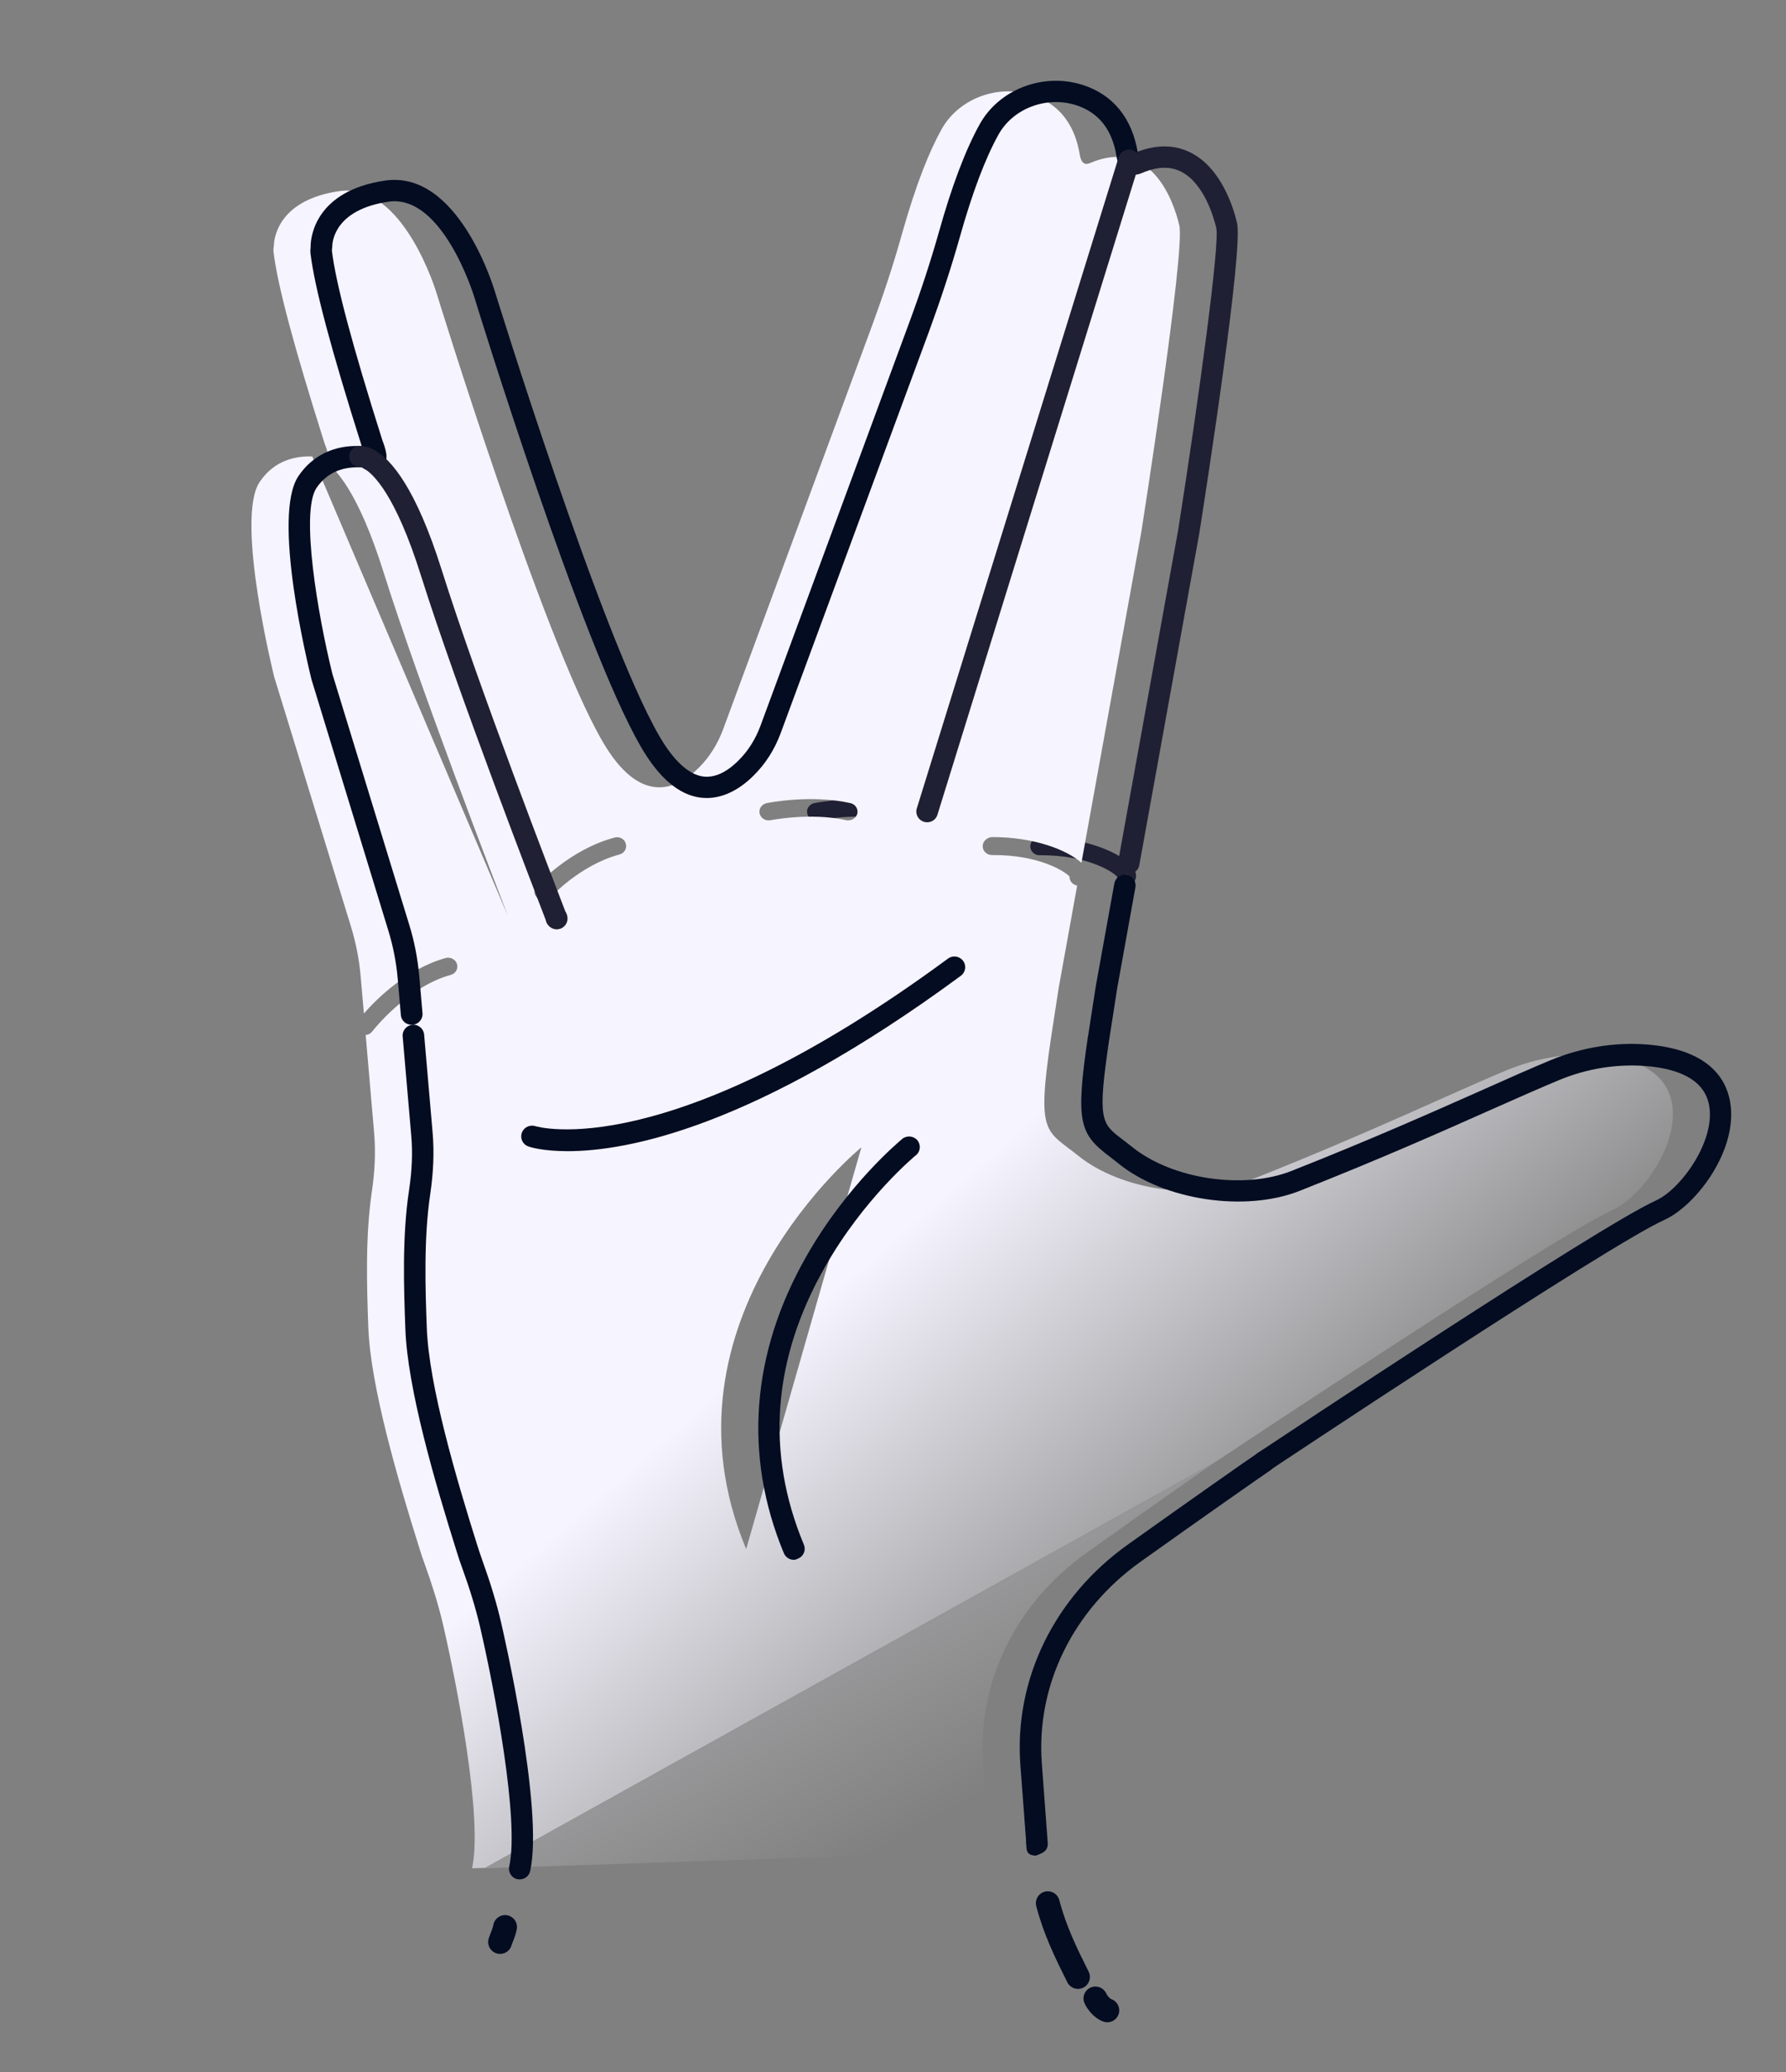 <svg width="75" height="87" viewBox="0 0 75 87" fill="none" xmlns="http://www.w3.org/2000/svg">
<rect x="0" y="0" width="75" height="87" fill="#808080" stroke="none"/>
<path d="M51.069 61.369C50.824 61.525 48.166 63.387 45.627 65.199C42.656 67.32 41.033 70.632 41.286 74.07L41.525 77.241L41.212 77.758L20.357 78.446L51.069 61.369Z" fill="url(#paint0_linear_3575_1389)"/>
<path d="M47.568 37.092C47.494 37.159 47.397 37.196 47.3 37.196C47.278 37.196 47.255 37.196 47.233 37.188L47.404 36.242C47.531 36.361 47.62 36.471 47.665 36.575C47.747 36.76 47.71 36.959 47.568 37.092Z" fill="#1F2033"/>
<path d="M43.644 35.163C45.439 35.148 46.824 35.71 47.404 36.242L47.233 37.188C47.159 37.174 47.084 37.144 47.025 37.085C46.95 37.011 46.913 36.907 46.913 36.811C46.675 36.553 45.595 35.91 43.726 35.91C43.704 35.91 43.682 35.91 43.652 35.91C43.443 35.91 43.265 35.747 43.265 35.54C43.265 35.333 43.436 35.163 43.644 35.163Z" fill="#1F2033"/>
<path d="M38.001 34.165C37.957 34.335 37.8 34.446 37.622 34.446C37.592 34.446 37.562 34.446 37.532 34.438C36.043 34.106 34.376 34.438 34.361 34.438C34.152 34.483 33.944 34.357 33.899 34.158C33.854 33.958 33.988 33.766 34.197 33.721C34.271 33.707 36.051 33.352 37.711 33.721C37.919 33.766 38.046 33.965 38.001 34.165Z" fill="#1F2033"/>
<path d="M25.12 37.676C25.046 37.765 24.942 37.809 24.83 37.809C24.741 37.809 24.651 37.78 24.577 37.721C24.413 37.588 24.398 37.358 24.532 37.203C24.592 37.144 25.925 35.68 27.801 35.178C28.009 35.126 28.218 35.237 28.277 35.429C28.337 35.629 28.218 35.828 28.009 35.887C26.357 36.324 25.135 37.669 25.12 37.676Z" fill="#1F2033"/>
<path d="M17.638 43.332C17.571 43.42 17.467 43.472 17.363 43.48L17.288 42.578C17.817 41.979 19.112 40.693 20.72 40.249C20.929 40.19 21.137 40.308 21.197 40.5C21.256 40.7 21.137 40.9 20.929 40.959C19.097 41.461 17.653 43.309 17.638 43.332Z" fill="#1F2033"/>
<path d="M17.281 42.578L17.355 43.48C17.348 43.48 17.333 43.48 17.325 43.48C17.244 43.48 17.169 43.457 17.095 43.406C16.923 43.28 16.886 43.051 17.013 42.888C17.028 42.873 17.124 42.755 17.281 42.578Z" fill="#1F2033"/>
<path d="M36.173 48.174C36.173 48.174 27.305 55.396 31.334 65.043L36.173 48.174ZM22.831 37.809C22.942 37.809 23.047 37.765 23.121 37.676C23.136 37.662 24.35 36.324 26.01 35.88C26.218 35.828 26.338 35.621 26.278 35.422C26.226 35.222 26.01 35.111 25.802 35.17C23.918 35.673 22.593 37.137 22.533 37.196C22.399 37.351 22.414 37.588 22.578 37.713C22.652 37.78 22.741 37.809 22.831 37.809ZM41.266 35.532C41.266 35.739 41.444 35.902 41.653 35.902C41.683 35.902 41.705 35.902 41.727 35.902C43.596 35.902 44.676 36.553 44.914 36.804C44.906 36.9 44.944 37.004 45.026 37.078C45.085 37.137 45.16 37.174 45.234 37.181L44.46 41.469C44.46 41.483 44.132 43.583 44.132 43.598C43.529 47.678 43.916 47.434 45.271 48.521C47.043 49.955 50.245 50.443 52.411 49.586C57.675 47.501 61.003 45.875 63.297 44.928C64.495 44.433 65.806 44.204 67.116 44.3C72.514 44.721 69.73 49.904 67.704 50.813C65.292 51.9 51.086 61.355 51.086 61.355C51.086 61.355 51.079 61.362 51.071 61.362L20.366 78.431L19.823 78.446C20.284 76.383 19.197 70.765 18.602 68.2C18.401 67.342 18.133 66.5 17.835 65.672C17.753 65.457 17.678 65.228 17.611 65.006C16.703 62.116 15.557 58.205 15.467 55.736C15.4 53.947 15.341 51.885 15.616 50.029C15.735 49.223 15.78 48.403 15.713 47.59L15.356 43.457C15.467 43.45 15.564 43.398 15.631 43.309C15.646 43.287 17.09 41.439 18.922 40.936C19.13 40.885 19.25 40.678 19.19 40.478C19.13 40.286 18.915 40.168 18.713 40.227C17.098 40.67 15.81 41.949 15.281 42.555L15.147 41.018C15.088 40.301 14.946 39.591 14.738 38.904L11.514 28.421C11.514 28.421 9.861 21.79 10.903 20.238C11.536 19.291 12.474 19.143 13.114 19.166L21.334 38.467C20.932 37.432 17.619 28.842 16.115 24.052C15.043 20.629 14.06 19.602 13.531 19.299C13.673 19.343 13.785 19.35 13.785 19.18C13.785 19.077 13.74 18.899 13.628 18.611C12.377 14.664 11.655 12.002 11.484 10.561C11.476 10.524 11.491 10.361 11.499 10.324C11.514 9.836 11.819 8.38 14.246 8.025C16.942 7.633 18.334 12.313 18.334 12.313C18.334 12.313 22.786 26.795 25.295 31.119C26.896 33.891 28.437 33.137 29.346 32.236C29.807 31.777 30.142 31.223 30.366 30.624L36.605 13.717C37.074 12.438 37.506 11.152 37.87 9.844C38.474 7.7 39.039 6.325 39.531 5.445C40.223 4.174 41.854 3.516 43.336 3.989C44.862 4.477 45.219 5.785 45.338 6.465C45.353 6.569 45.376 6.658 45.413 6.731C45.48 6.865 45.591 6.931 45.785 6.842C48.339 5.756 49.284 8.439 49.523 9.459C49.783 10.531 47.929 22.33 47.929 22.33L45.413 36.227C44.832 35.703 43.447 35.141 41.653 35.148C41.437 35.163 41.266 35.333 41.266 35.532ZM35.622 34.446C35.801 34.446 35.957 34.328 36.002 34.165C36.046 33.965 35.92 33.766 35.711 33.721C34.051 33.352 32.272 33.707 32.197 33.721C31.989 33.766 31.855 33.958 31.899 34.157C31.944 34.357 32.152 34.483 32.361 34.438C32.376 34.438 34.044 34.106 35.533 34.438C35.562 34.446 35.592 34.446 35.622 34.446Z" fill="url(#paint1_linear_3575_1389)"/>
<path d="M43.501 77.912C43.001 77.912 43.14 77.542 43.08 77.357C43.08 77.357 43.087 77.337 43.08 77.337H43.087V77.27L42.849 74.114C42.581 70.521 44.271 67.054 47.376 64.844C49.811 63.106 52.558 61.177 52.834 61L52.856 60.985C53.035 60.874 53.265 60.904 53.414 61.051C53.586 61.229 53.586 61.51 53.407 61.687C53.377 61.717 53.34 61.739 53.31 61.761C53.064 61.924 50.444 63.757 47.905 65.568C45.06 67.594 43.504 70.765 43.75 74.047L43.988 77.248C44.041 77.655 43.911 77.771 43.501 77.912C43.449 77.926 43.546 77.912 43.501 77.912Z" fill="#030C21"/>
<path d="M21.823 78.912C21.794 78.912 21.756 78.912 21.727 78.904C21.481 78.853 21.332 78.609 21.384 78.372C21.816 76.435 20.773 70.957 20.163 68.326C19.984 67.557 19.738 66.744 19.411 65.842C19.329 65.62 19.247 65.383 19.18 65.154C18.294 62.338 17.103 58.309 17.021 55.766C16.961 54.147 16.88 51.922 17.177 49.977C17.304 49.135 17.334 48.373 17.267 47.649L16.909 43.516C16.887 43.273 17.073 43.051 17.319 43.029C17.564 43.006 17.788 43.191 17.81 43.435L18.168 47.568C18.235 48.358 18.205 49.194 18.071 50.111C17.788 51.973 17.862 54.147 17.922 55.736C18.004 58.168 19.173 62.123 20.044 64.888C20.111 65.095 20.185 65.324 20.26 65.531C20.595 66.463 20.855 67.313 21.041 68.119C21.116 68.436 22.851 75.94 22.262 78.564C22.218 78.771 22.032 78.912 21.823 78.912Z" fill="#030C21"/>
<path d="M17.28 43.029C17.05 43.029 16.849 42.851 16.834 42.622L16.7 41.084C16.64 40.397 16.506 39.717 16.305 39.066L13.081 28.532C12.91 27.83 11.413 21.657 12.53 19.994C13.111 19.129 14.034 18.678 15.136 18.73C15.389 18.737 15.583 18.951 15.568 19.195C15.56 19.439 15.352 19.639 15.099 19.624C14.555 19.602 13.796 19.735 13.29 20.489C12.612 21.494 13.342 25.811 13.96 28.303L17.176 38.8C17.4 39.51 17.541 40.256 17.608 41.003L17.742 42.541C17.764 42.785 17.578 43.006 17.333 43.029C17.303 43.029 17.295 43.029 17.28 43.029Z" fill="#030C21"/>
<path d="M29.685 33.507C29.596 33.507 29.506 33.5 29.417 33.492C28.501 33.374 27.66 32.65 26.908 31.348C24.406 27.024 20.088 13.037 19.909 12.446C19.894 12.402 18.584 8.136 16.313 8.469C14.109 8.794 13.96 10.08 13.953 10.339C13.953 10.361 13.953 10.383 13.945 10.42C13.945 10.457 13.938 10.502 13.938 10.531C14.102 11.899 14.794 14.501 16.052 18.471C16.179 18.803 16.231 19.018 16.231 19.18C16.231 19.461 16.082 19.609 16 19.668C15.762 19.846 15.479 19.757 15.39 19.727C15.152 19.654 15.025 19.395 15.1 19.166C15.129 19.07 15.189 18.996 15.263 18.944C15.248 18.899 15.226 18.84 15.204 18.774L15.196 18.752C13.901 14.656 13.208 12.069 13.037 10.627C13.03 10.561 13.03 10.487 13.045 10.354V10.309C13.052 9.94 13.253 8.01 16.172 7.582C19.217 7.138 20.698 11.98 20.765 12.187C20.81 12.328 25.233 26.662 27.682 30.898C28.278 31.932 28.918 32.524 29.529 32.605C29.998 32.664 30.504 32.443 31.018 31.925C31.42 31.526 31.725 31.038 31.934 30.476L38.173 13.569C38.672 12.224 39.081 10.967 39.431 9.733C39.967 7.818 40.541 6.303 41.129 5.238C41.94 3.752 43.802 3.035 45.469 3.567C46.735 3.974 47.539 4.957 47.777 6.399C47.792 6.488 47.807 6.524 47.815 6.547C47.919 6.768 47.83 7.035 47.599 7.145C47.375 7.249 47.107 7.16 46.996 6.931C46.944 6.828 46.906 6.709 46.884 6.547C46.698 5.43 46.132 4.721 45.194 4.418C43.943 4.018 42.536 4.551 41.925 5.66C41.367 6.665 40.823 8.114 40.302 9.969C39.945 11.233 39.528 12.505 39.029 13.873L32.782 30.787C32.529 31.467 32.15 32.066 31.658 32.553C31.033 33.182 30.348 33.507 29.685 33.507ZM13.931 10.502V10.509V10.516C13.931 10.509 13.931 10.509 13.931 10.502Z" fill="#030C21"/>
<path d="M47.406 36.686C47.376 36.686 47.353 36.686 47.324 36.678C47.078 36.634 46.914 36.398 46.959 36.154L49.475 22.256C50.361 16.615 51.225 10.243 51.076 9.57C50.972 9.134 50.562 7.693 49.594 7.205C49.133 6.975 48.597 6.99 47.956 7.264C47.569 7.434 47.19 7.308 47.003 6.946C46.892 6.724 46.981 6.458 47.197 6.34C47.368 6.251 47.562 6.281 47.696 6.399C48.552 6.059 49.319 6.066 49.996 6.406C51.277 7.049 51.791 8.691 51.947 9.363C52.215 10.465 50.674 20.422 50.361 22.404L47.845 36.316C47.815 36.538 47.621 36.686 47.406 36.686Z" fill="#1F2033"/>
<path d="M53.085 61.813C52.936 61.813 52.795 61.746 52.713 61.613C52.572 61.406 52.631 61.125 52.84 60.992C53.42 60.608 67.105 51.508 69.525 50.414C70.582 49.941 72.041 47.915 71.773 46.422C71.602 45.446 70.694 44.884 69.085 44.758C67.879 44.67 66.629 44.869 65.474 45.35C64.693 45.675 63.769 46.082 62.705 46.555C60.627 47.479 58.044 48.632 54.582 50C52.296 50.909 48.886 50.399 46.987 48.869C46.846 48.758 46.719 48.654 46.6 48.566C45.335 47.605 45.156 47.146 45.684 43.531L45.692 43.502C45.722 43.317 45.975 41.676 46.012 41.432L46.02 41.387L46.794 37.1C46.839 36.856 47.069 36.693 47.315 36.737C47.561 36.782 47.725 37.011 47.68 37.255L46.906 41.543C46.853 41.905 46.623 43.376 46.578 43.657C46.079 47.043 46.243 47.168 47.144 47.848C47.27 47.944 47.404 48.048 47.553 48.166C49.221 49.512 52.222 49.963 54.239 49.164C57.679 47.804 60.255 46.651 62.325 45.734C63.397 45.254 64.32 44.847 65.117 44.514C66.405 43.982 67.805 43.753 69.145 43.856C71.729 44.056 72.481 45.276 72.652 46.259C73.009 48.255 71.245 50.613 69.882 51.227C67.529 52.284 53.472 61.635 53.331 61.731C53.257 61.791 53.175 61.813 53.085 61.813Z" fill="#030C21"/>
<path d="M33.333 65.494C33.155 65.494 32.991 65.391 32.916 65.213C31.219 61.133 31.539 56.83 33.854 52.764C35.589 49.711 37.8 47.9 37.89 47.819C38.083 47.664 38.366 47.693 38.523 47.878C38.679 48.07 38.657 48.351 38.463 48.506C38.441 48.521 36.274 50.31 34.629 53.223C32.44 57.082 32.149 61 33.758 64.859C33.854 65.088 33.743 65.354 33.512 65.442C33.445 65.48 33.385 65.494 33.333 65.494Z" fill="#030C21"/>
<path d="M23.841 48.336C22.799 48.336 22.255 48.166 22.188 48.137C21.95 48.055 21.831 47.797 21.913 47.568C21.994 47.331 22.247 47.213 22.486 47.286C22.56 47.309 28.018 48.935 39.811 40.249C40.012 40.101 40.295 40.145 40.444 40.345C40.593 40.545 40.548 40.825 40.347 40.973C31.696 47.346 26.335 48.336 23.841 48.336Z" fill="#030C21"/>
<path d="M38.932 34.527C38.887 34.527 38.842 34.52 38.798 34.505C38.559 34.431 38.425 34.18 38.5 33.943L46.973 6.613C47.025 6.421 47.203 6.281 47.412 6.281C47.665 6.281 47.866 6.48 47.866 6.724V6.791L47.844 6.857L39.364 34.217C39.304 34.409 39.125 34.527 38.932 34.527Z" fill="#1F2033"/>
<path d="M23.364 38.992C23.185 38.992 23.021 38.889 22.947 38.719C22.939 38.704 22.932 38.689 22.932 38.674L22.917 38.63C22.545 37.661 19.209 29.027 17.683 24.185C16.603 20.74 15.658 19.89 15.3 19.683C15.211 19.631 15.159 19.616 15.137 19.616C14.913 19.631 14.697 19.469 14.668 19.239C14.63 18.996 14.794 18.766 15.04 18.729C15.137 18.715 15.39 18.7 15.755 18.914C16.432 19.306 17.467 20.496 18.547 23.926C20.051 28.717 23.356 37.27 23.751 38.297C23.766 38.327 23.773 38.349 23.781 38.379C23.878 38.608 23.766 38.867 23.535 38.963C23.483 38.985 23.423 38.992 23.364 38.992Z" fill="#1F2033"/>
<path d="M23.378 39.022C23.2 39.022 23.029 38.911 22.954 38.733L22.947 38.704C22.857 38.475 22.969 38.216 23.207 38.12C23.438 38.031 23.699 38.142 23.796 38.379L23.803 38.408C23.892 38.637 23.781 38.896 23.542 38.992C23.483 39.007 23.431 39.022 23.378 39.022Z" fill="#1F2033"/>
<path d="M21.21 80.912C21.164 81.151 21.074 81.32 21 81.541" stroke="#030C21" stroke-linecap="round"/>
<path d="M44 79.912C44.296 81.046 44.765 82.004 45.268 83.01" stroke="#030C21" stroke-linecap="round"/>
<path d="M46.5 84.412C46.5 84.412 46.206 84.323 46 83.912" stroke="#030C21" stroke-linecap="round"/>
<defs>
<linearGradient id="paint0_linear_3575_1389" x1="17" y1="44.912" x2="35.713" y2="78.446" gradientUnits="userSpaceOnUse">
<stop stop-color="#E7E5F3"/>
<stop offset="1" stop-color="#F9F8FF" stop-opacity="0"/>
</linearGradient>
<linearGradient id="paint1_linear_3575_1389" x1="26" y1="61.912" x2="40.405" y2="78.446" gradientUnits="userSpaceOnUse">
<stop stop-color="#F6F4FF"/>
<stop offset="1" stop-color="#F9F8FF" stop-opacity="0"/>
</linearGradient>
</defs>
</svg>
